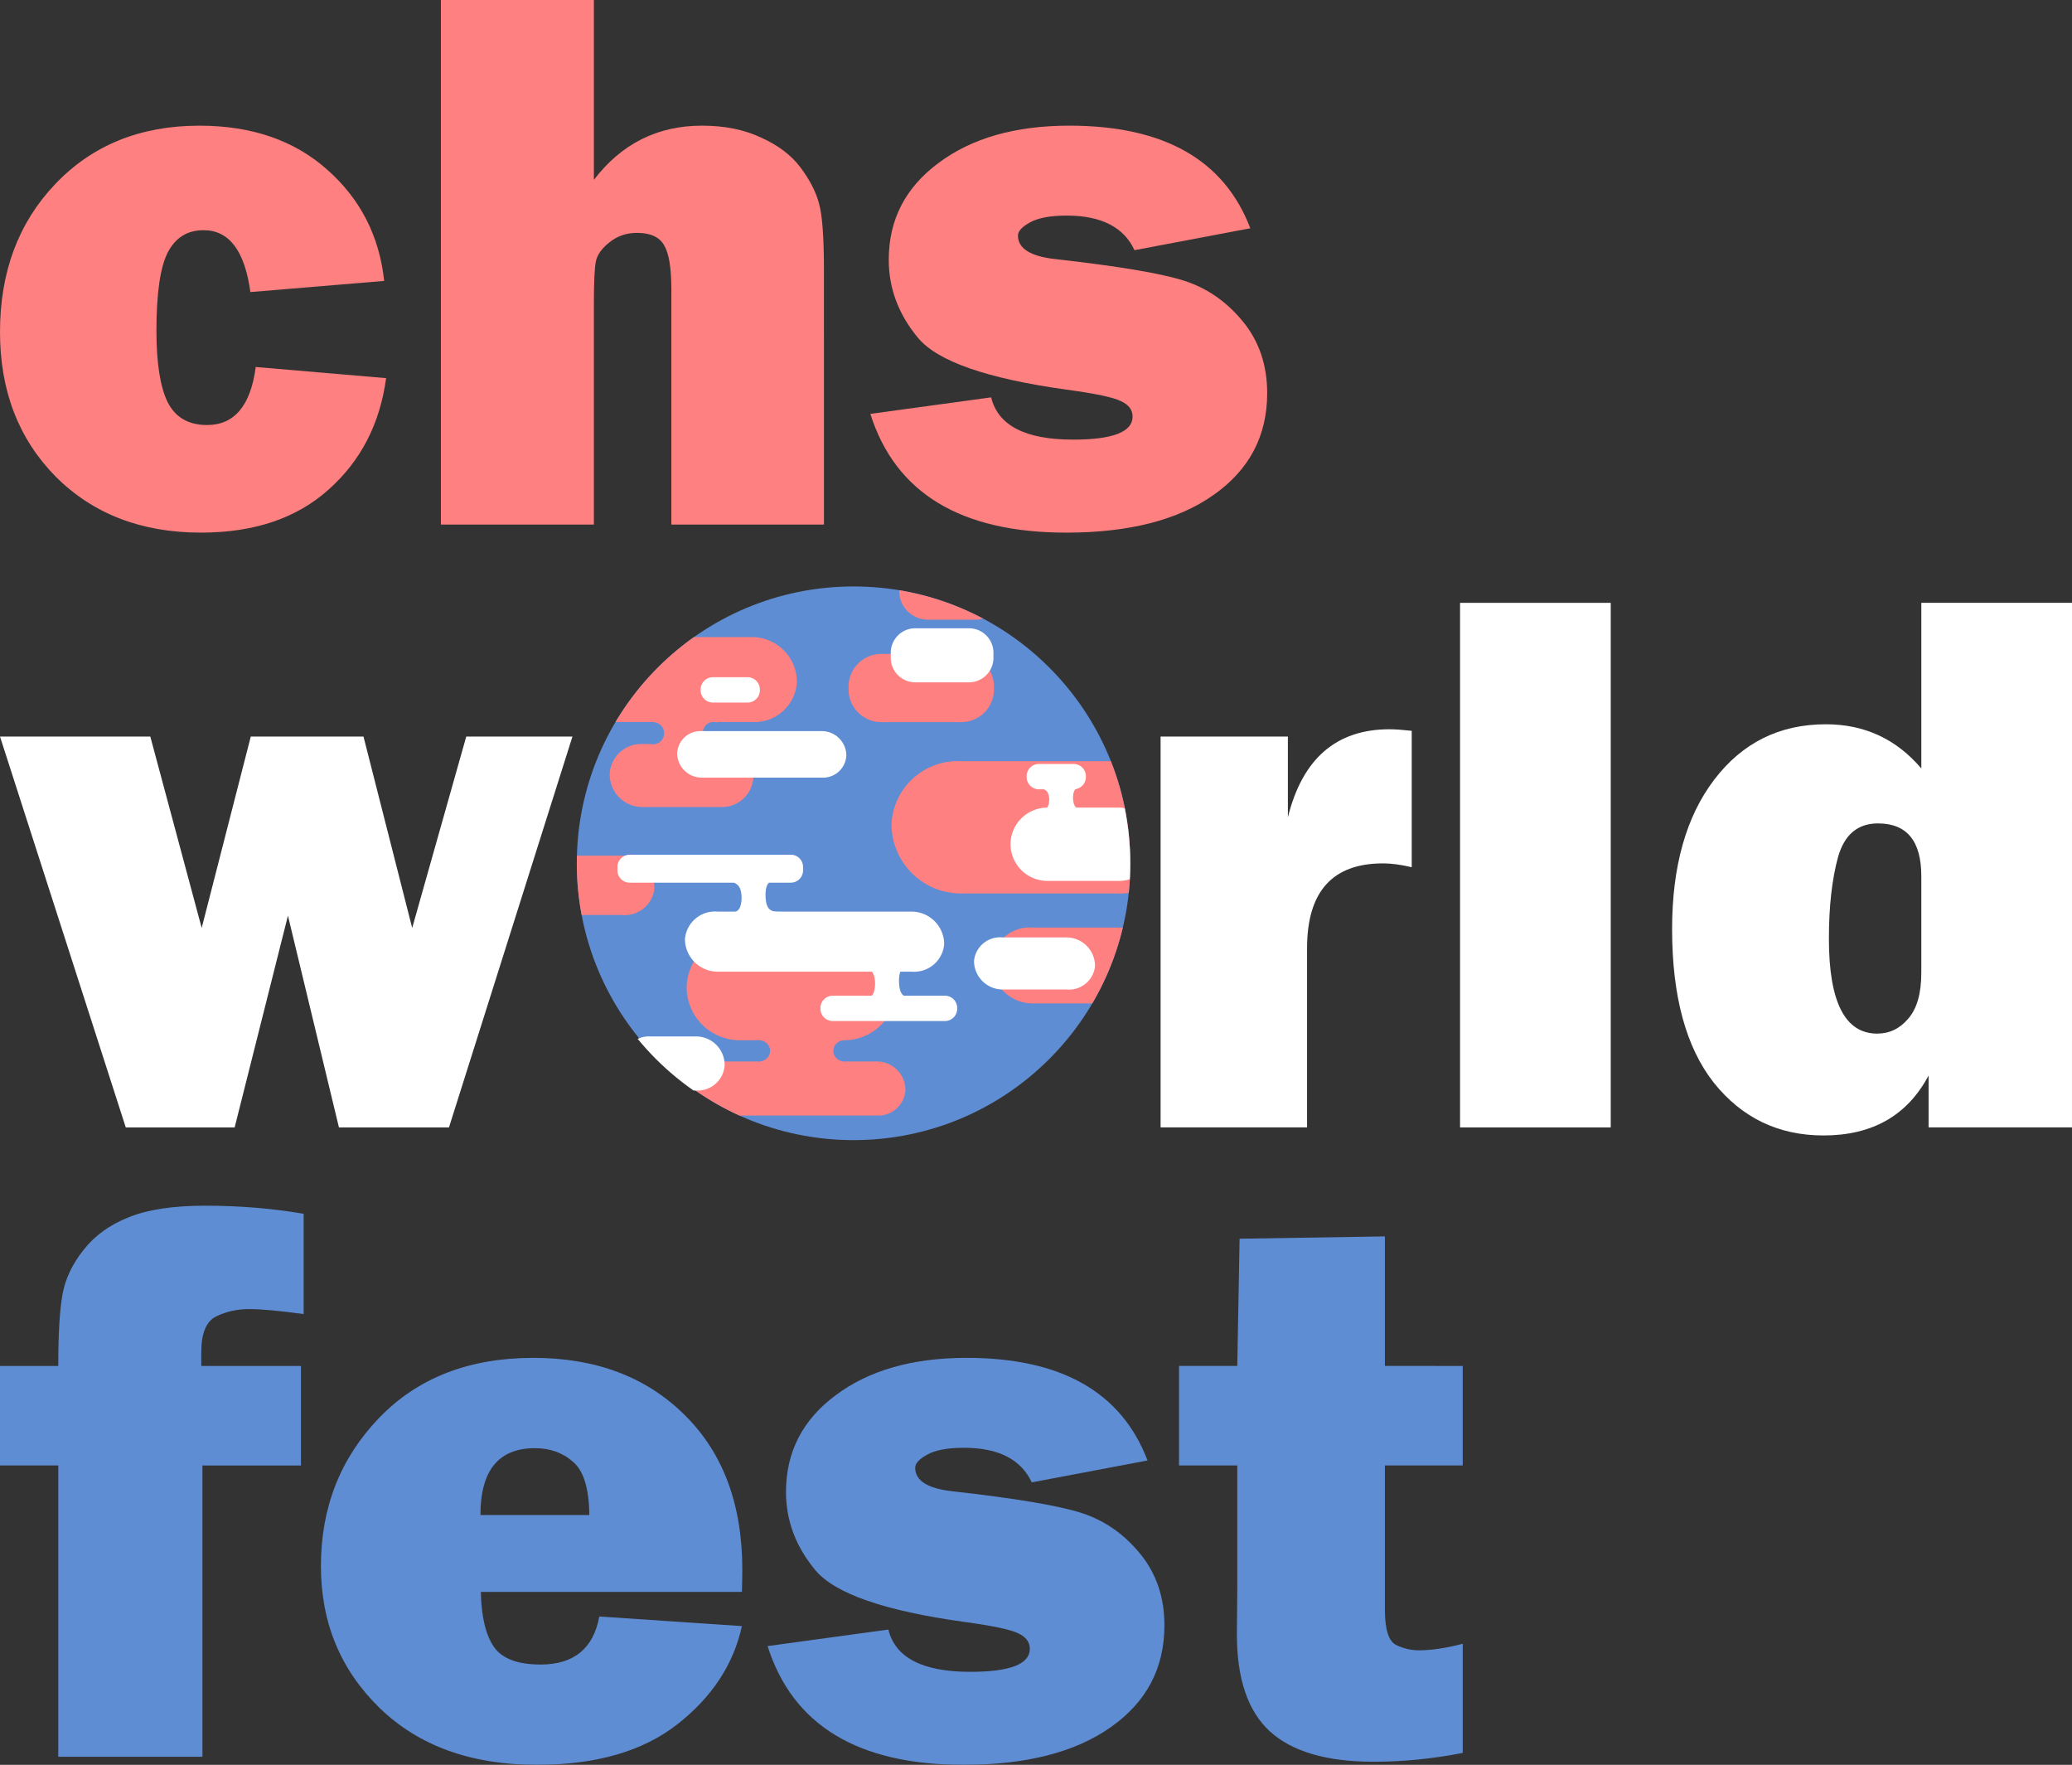 <?xml version="1.0" encoding="UTF-8" standalone="no"?>
<svg
   xmlns:dc="http://purl.org/dc/elements/1.1/"
   xmlns:cc="http://creativecommons.org/ns#"
   xmlns:rdf="http://www.w3.org/1999/02/22-rdf-syntax-ns#"
   xmlns:svg="http://www.w3.org/2000/svg"
   xmlns="http://www.w3.org/2000/svg"
   xmlns:sodipodi="http://sodipodi.sourceforge.net/DTD/sodipodi-0.dtd"
   xmlns:inkscape="http://www.inkscape.org/namespaces/inkscape"
   width="590.313"
   height="502.664"
   viewBox="0 0 156.187 132.997"
   version="1.1"
   id="svg8"
   inkscape:version="1.0.2-2 (e86c870879, 2021-01-15)"
   sodipodi:docname="logo_4.svg"
   inkscape:export-filename="C:\Users\Connor\Desktop\logo_4.png"
   inkscape:export-xdpi="96"
   inkscape:export-ydpi="96">
  <rect x="0" y="0" width="156.187" height="132.997" fill="#333333" stroke="none"/>
  <defs
     id="defs2">
    <inkscape:path-effect
       effect="bspline"
       id="path-effect1534"
       is_visible="true"
       lpeversion="1"
       weight="33.333"
       steps="2"
       helper_size="0"
       apply_no_weight="true"
       apply_with_weight="true"
       only_selected="false" />
    <inkscape:path-effect
       effect="bspline"
       id="path-effect1510"
       is_visible="true"
       lpeversion="1"
       weight="33.333"
       steps="2"
       helper_size="0"
       apply_no_weight="true"
       apply_with_weight="true"
       only_selected="false" />
    <inkscape:path-effect
       effect="bspline"
       id="path-effect1487"
       is_visible="true"
       lpeversion="1"
       weight="33.333"
       steps="2"
       helper_size="0"
       apply_no_weight="true"
       apply_with_weight="true"
       only_selected="false" />
    <inkscape:path-effect
       effect="fillet_chamfer"
       id="path-effect466"
       is_visible="true"
       lpeversion="1"
       satellites_param="F,0,0,1,0,3,0,1 @ F,0,0,1,0,3,0,1 @ F,0,0,1,0,3,0,1 @ F,0,0,1,0,3,0,1"
       unit="px"
       method="auto"
       mode="F"
       radius="3"
       chamfer_steps="1"
       flexible="false"
       use_knot_distance="true"
       apply_no_radius="true"
       apply_with_radius="true"
       only_selected="false"
       hide_knots="false" />
    <inkscape:path-effect
       effect="fillet_chamfer"
       id="path-effect454"
       is_visible="true"
       lpeversion="1"
       satellites_param="F,0,0,1,0,3,0,1 @ F,0,0,1,0,3,0,1 @ F,0,0,1,0,3,0,1 @ F,0,0,1,0,3,0,1"
       unit="px"
       method="auto"
       mode="F"
       radius="3"
       chamfer_steps="1"
       flexible="false"
       use_knot_distance="true"
       apply_no_radius="true"
       apply_with_radius="true"
       only_selected="false"
       hide_knots="false" />
    <inkscape:path-effect
       effect="fillet_chamfer"
       id="path-effect442"
       is_visible="true"
       lpeversion="1"
       satellites_param="F,0,0,1,0,3,0,1 @ F,0,0,1,0,3,0,1 @ F,0,0,1,0,3,0,1 @ F,0,0,1,0,3,0,1"
       unit="px"
       method="auto"
       mode="F"
       radius="3"
       chamfer_steps="1"
       flexible="false"
       use_knot_distance="true"
       apply_no_radius="true"
       apply_with_radius="true"
       only_selected="false"
       hide_knots="false" />
    <inkscape:path-effect
       effect="fillet_chamfer"
       id="path-effect418"
       is_visible="true"
       lpeversion="1"
       satellites_param="F,0,0,1,0,3,0,1 @ F,0,0,1,0,3,0,1 @ F,0,0,1,0,3,0,1 @ F,0,0,1,0,3,0,1"
       unit="px"
       method="auto"
       mode="F"
       radius="3"
       chamfer_steps="1"
       flexible="false"
       use_knot_distance="true"
       apply_no_radius="true"
       apply_with_radius="true"
       only_selected="false"
       hide_knots="false" />
    <inkscape:path-effect
       effect="fillet_chamfer"
       id="path-effect394"
       is_visible="true"
       lpeversion="1"
       satellites_param="F,0,0,1,0,8,0,1 @ F,0,0,1,0,8,0,1 @ F,0,0,1,0,8,0,1 @ F,0,0,1,0,8,0,1"
       unit="px"
       method="auto"
       mode="F"
       radius="8"
       chamfer_steps="1"
       flexible="false"
       use_knot_distance="true"
       apply_no_radius="true"
       apply_with_radius="true"
       only_selected="false"
       hide_knots="false" />
    <inkscape:path-effect
       effect="fillet_chamfer"
       id="path-effect382"
       is_visible="true"
       lpeversion="1"
       satellites_param="F,0,0,1,0,7,0,1 @ F,0,0,1,0,7,0,1 @ F,0,0,1,0,7,0,1 @ F,0,0,1,0,7,0,1"
       unit="px"
       method="auto"
       mode="F"
       radius="7"
       chamfer_steps="1"
       flexible="false"
       use_knot_distance="true"
       apply_no_radius="true"
       apply_with_radius="true"
       only_selected="false"
       hide_knots="false" />
    <inkscape:path-effect
       effect="fillet_chamfer"
       id="path-effect358"
       is_visible="true"
       lpeversion="1"
       satellites_param="F,0,0,1,0,6,0,1 @ F,0,0,1,0,6,0,1 @ F,0,0,1,0,6,0,1 @ F,0,0,1,0,6,0,1"
       unit="px"
       method="auto"
       mode="F"
       radius="6"
       chamfer_steps="1"
       flexible="false"
       use_knot_distance="true"
       apply_no_radius="true"
       apply_with_radius="true"
       only_selected="false"
       hide_knots="false" />
    <inkscape:path-effect
       effect="fillet_chamfer"
       id="path-effect346"
       is_visible="true"
       lpeversion="1"
       satellites_param="F,0,0,1,0,9,0,1 @ F,0,0,1,0,9,0,1 @ F,0,0,1,0,9,0,1 @ F,0,0,1,0,9,0,1"
       unit="px"
       method="auto"
       mode="F"
       radius="9"
       chamfer_steps="1"
       flexible="false"
       use_knot_distance="true"
       apply_no_radius="true"
       apply_with_radius="true"
       only_selected="false"
       hide_knots="false" />
    <inkscape:path-effect
       effect="fillet_chamfer"
       id="path-effect220"
       is_visible="true"
       lpeversion="1"
       satellites_param="F,0,0,1,0,7,0,1 @ F,0,0,1,0,7,0,1 @ F,0,0,1,0,7,0,1 @ F,0,0,1,0,7,0,1"
       unit="px"
       method="auto"
       mode="F"
       radius="7"
       chamfer_steps="1"
       flexible="false"
       use_knot_distance="true"
       apply_no_radius="true"
       apply_with_radius="true"
       only_selected="false"
       hide_knots="false" />
    <inkscape:path-effect
       effect="fillet_chamfer"
       id="path-effect196"
       is_visible="true"
       lpeversion="1"
       satellites_param="F,0,0,1,0,6,0,1 @ F,0,0,1,0,6,0,1 @ F,0,0,1,0,6,0,1 @ F,0,0,1,0,6,0,1"
       unit="px"
       method="auto"
       mode="F"
       radius="6"
       chamfer_steps="1"
       flexible="false"
       use_knot_distance="true"
       apply_no_radius="true"
       apply_with_radius="true"
       only_selected="false"
       hide_knots="false" />
    <inkscape:path-effect
       effect="fillet_chamfer"
       id="path-effect184"
       is_visible="true"
       lpeversion="1"
       satellites_param="F,0,0,1,0,7,0,1 @ F,0,0,1,0,7,0,1 @ F,0,0,1,0,7,0,1 @ F,0,0,1,0,7,0,1"
       unit="px"
       method="auto"
       mode="F"
       radius="7"
       chamfer_steps="1"
       flexible="false"
       use_knot_distance="true"
       apply_no_radius="true"
       apply_with_radius="true"
       only_selected="false"
       hide_knots="false" />
    <inkscape:path-effect
       effect="fillet_chamfer"
       id="path-effect172"
       is_visible="true"
       lpeversion="1"
       satellites_param="F,0,0,1,0,13,0,1 @ F,0,0,1,0,13,0,1 @ F,0,0,1,0,13,0,1 @ F,0,0,1,0,13,0,1"
       unit="px"
       method="auto"
       mode="F"
       radius="13"
       chamfer_steps="1"
       flexible="false"
       use_knot_distance="true"
       apply_no_radius="true"
       apply_with_radius="true"
       only_selected="false"
       hide_knots="false" />
    <inkscape:path-effect
       effect="fillet_chamfer"
       id="path-effect160"
       is_visible="true"
       lpeversion="1"
       satellites_param="F,0,0,1,0,8,0,1 @ F,0,0,1,0,8,0,1 @ F,0,0,1,0,8,0,1 @ F,0,0,1,0,8,0,1"
       unit="px"
       method="auto"
       mode="F"
       radius="8"
       chamfer_steps="1"
       flexible="false"
       use_knot_distance="true"
       apply_no_radius="true"
       apply_with_radius="true"
       only_selected="false"
       hide_knots="false" />
    <inkscape:path-effect
       effect="fillet_chamfer"
       id="path-effect148"
       is_visible="true"
       lpeversion="1"
       satellites_param="F,0,0,1,0,10,0,1 @ F,0,0,1,0,10,0,1 @ F,0,0,1,0,10,0,1 @ F,0,0,1,0,10,0,1"
       unit="px"
       method="auto"
       mode="F"
       radius="10"
       chamfer_steps="1"
       flexible="false"
       use_knot_distance="true"
       apply_no_radius="true"
       apply_with_radius="true"
       only_selected="false"
       hide_knots="false" />
    <inkscape:path-effect
       effect="fillet_chamfer"
       id="path-effect136"
       is_visible="true"
       lpeversion="1"
       satellites_param="F,0,0,1,0,17,0,1 @ F,0,0,1,0,17,0,1 @ F,0,0,1,0,17,0,1 @ F,0,0,1,0,17,0,1"
       unit="px"
       method="auto"
       mode="F"
       radius="17"
       chamfer_steps="1"
       flexible="false"
       use_knot_distance="true"
       apply_no_radius="true"
       apply_with_radius="true"
       only_selected="false"
       hide_knots="false" />
    <inkscape:path-effect
       effect="fillet_chamfer"
       id="path-effect124"
       is_visible="true"
       lpeversion="1"
       satellites_param="F,0,0,1,0,8,0,1 @ F,0,0,1,0,8,0,1 @ F,0,0,1,0,8,0,1 @ F,0,0,1,0,8,0,1"
       unit="px"
       method="auto"
       mode="F"
       radius="8"
       chamfer_steps="1"
       flexible="false"
       use_knot_distance="true"
       apply_no_radius="true"
       apply_with_radius="true"
       only_selected="false"
       hide_knots="false" />
    <inkscape:path-effect
       effect="fillet_chamfer"
       id="path-effect112"
       is_visible="true"
       lpeversion="1"
       satellites_param="F,0,0,1,0,11,0,1 @ F,0,0,1,0,11,0,1 @ F,0,0,1,0,11,0,1 @ F,0,0,1,0,11,0,1"
       unit="px"
       method="auto"
       mode="F"
       radius="11"
       chamfer_steps="1"
       flexible="false"
       use_knot_distance="true"
       apply_no_radius="true"
       apply_with_radius="true"
       only_selected="false"
       hide_knots="false" />
    <inkscape:path-effect
       effect="fillet_chamfer"
       id="path-effect100"
       is_visible="true"
       lpeversion="1"
       satellites_param="F,0,0,1,0,8,0,1 @ F,0,0,1,0,8,0,1 @ F,0,0,1,0,8,0,1 @ F,0,0,1,0,8,0,1"
       unit="px"
       method="auto"
       mode="F"
       radius="8"
       chamfer_steps="1"
       flexible="false"
       use_knot_distance="true"
       apply_no_radius="true"
       apply_with_radius="true"
       only_selected="false"
       hide_knots="false" />
    <inkscape:path-effect
       effect="fillet_chamfer"
       id="path-effect77"
       is_visible="true"
       lpeversion="1"
       satellites_param="F,0,0,1,0,7,0,1 @ F,0,0,1,0,7,0,1 @ F,0,0,1,0,7,0,1 @ F,0,0,1,0,7,0,1"
       unit="px"
       method="auto"
       mode="F"
       radius="7"
       chamfer_steps="1"
       flexible="false"
       use_knot_distance="true"
       apply_no_radius="true"
       apply_with_radius="true"
       only_selected="false"
       hide_knots="false" />
    <clipPath
       clipPathUnits="userSpaceOnUse"
       id="clipPath1563">
      <circle
         style="display:inline;fill:#5f8dd3;stroke-width:0.276"
         id="circle1565"
         cx="254"
         cy="142.875"
         r="67.733"
         d="M 321.733,142.875 A 67.733,67.733 0 0 1 254,210.608 67.733,67.733 0 0 1 186.267,142.875 67.733,67.733 0 0 1 254,75.142 67.733,67.733 0 0 1 321.733,142.875 Z" />
    </clipPath>
    <clipPath
       clipPathUnits="userSpaceOnUse"
       id="clipPath1567">
      <circle
         style="display:inline;fill:#5f8dd3;stroke-width:0.276"
         id="circle1569"
         cx="254"
         cy="142.875"
         r="67.733"
         d="M 321.733,142.875 A 67.733,67.733 0 0 1 254,210.608 67.733,67.733 0 0 1 186.267,142.875 67.733,67.733 0 0 1 254,75.142 67.733,67.733 0 0 1 321.733,142.875 Z" />
    </clipPath>
    <clipPath
       clipPathUnits="userSpaceOnUse"
       id="clipPath1571">
      <circle
         style="display:inline;fill:#5f8dd3;stroke-width:0.276"
         id="circle1573"
         cx="254"
         cy="142.875"
         r="67.733"
         d="M 321.733,142.875 A 67.733,67.733 0 0 1 254,210.608 67.733,67.733 0 0 1 186.267,142.875 67.733,67.733 0 0 1 254,75.142 67.733,67.733 0 0 1 321.733,142.875 Z" />
    </clipPath>
    <clipPath
       clipPathUnits="userSpaceOnUse"
       id="clipPath1575">
      <circle
         style="display:inline;fill:#5f8dd3;stroke-width:0.276"
         id="circle1577"
         cx="254"
         cy="142.875"
         r="67.733"
         d="M 321.733,142.875 A 67.733,67.733 0 0 1 254,210.608 67.733,67.733 0 0 1 186.267,142.875 67.733,67.733 0 0 1 254,75.142 67.733,67.733 0 0 1 321.733,142.875 Z" />
    </clipPath>
    <clipPath
       clipPathUnits="userSpaceOnUse"
       id="clipPath1579">
      <circle
         style="display:inline;fill:#5f8dd3;stroke-width:0.276"
         id="circle1581"
         cx="254"
         cy="142.875"
         r="67.733"
         d="M 321.733,142.875 A 67.733,67.733 0 0 1 254,210.608 67.733,67.733 0 0 1 186.267,142.875 67.733,67.733 0 0 1 254,75.142 67.733,67.733 0 0 1 321.733,142.875 Z" />
    </clipPath>
    <clipPath
       clipPathUnits="userSpaceOnUse"
       id="clipPath1583">
      <circle
         style="display:inline;fill:#5f8dd3;stroke-width:0.276"
         id="circle1585"
         cx="254"
         cy="142.875"
         r="67.733"
         d="M 321.733,142.875 A 67.733,67.733 0 0 1 254,210.608 67.733,67.733 0 0 1 186.267,142.875 67.733,67.733 0 0 1 254,75.142 67.733,67.733 0 0 1 321.733,142.875 Z" />
    </clipPath>
    <clipPath
       clipPathUnits="userSpaceOnUse"
       id="clipPath1587">
      <circle
         style="display:inline;fill:#5f8dd3;stroke-width:0.276"
         id="circle1589"
         cx="254"
         cy="142.875"
         r="67.733"
         d="M 321.733,142.875 A 67.733,67.733 0 0 1 254,210.608 67.733,67.733 0 0 1 186.267,142.875 67.733,67.733 0 0 1 254,75.142 67.733,67.733 0 0 1 321.733,142.875 Z" />
    </clipPath>
    <clipPath
       clipPathUnits="userSpaceOnUse"
       id="clipPath1591">
      <circle
         style="display:inline;fill:#5f8dd3;stroke-width:0.276"
         id="circle1593"
         cx="254"
         cy="142.875"
         r="67.733"
         d="M 321.733,142.875 A 67.733,67.733 0 0 1 254,210.608 67.733,67.733 0 0 1 186.267,142.875 67.733,67.733 0 0 1 254,75.142 67.733,67.733 0 0 1 321.733,142.875 Z" />
    </clipPath>
    <clipPath
       clipPathUnits="userSpaceOnUse"
       id="clipPath1595">
      <circle
         style="display:inline;fill:#5f8dd3;stroke-width:0.276"
         id="circle1597"
         cx="254"
         cy="142.875"
         r="67.733"
         d="M 321.733,142.875 A 67.733,67.733 0 0 1 254,210.608 67.733,67.733 0 0 1 186.267,142.875 67.733,67.733 0 0 1 254,75.142 67.733,67.733 0 0 1 321.733,142.875 Z" />
    </clipPath>
    <clipPath
       clipPathUnits="userSpaceOnUse"
       id="clipPath1599">
      <circle
         style="display:inline;fill:#5f8dd3;stroke-width:0.276"
         id="circle1601"
         cx="254"
         cy="142.875"
         r="67.733"
         d="M 321.733,142.875 A 67.733,67.733 0 0 1 254,210.608 67.733,67.733 0 0 1 186.267,142.875 67.733,67.733 0 0 1 254,75.142 67.733,67.733 0 0 1 321.733,142.875 Z" />
    </clipPath>
    <clipPath
       clipPathUnits="userSpaceOnUse"
       id="clipPath1603">
      <circle
         style="display:inline;fill:#5f8dd3;stroke-width:0.276"
         id="circle1605"
         cx="254"
         cy="142.875"
         r="67.733"
         d="M 321.733,142.875 A 67.733,67.733 0 0 1 254,210.608 67.733,67.733 0 0 1 186.267,142.875 67.733,67.733 0 0 1 254,75.142 67.733,67.733 0 0 1 321.733,142.875 Z" />
    </clipPath>
    <clipPath
       clipPathUnits="userSpaceOnUse"
       id="clipPath1607">
      <circle
         style="display:inline;fill:#5f8dd3;stroke-width:0.276"
         id="circle1609"
         cx="254"
         cy="142.875"
         r="67.733"
         d="M 321.733,142.875 A 67.733,67.733 0 0 1 254,210.608 67.733,67.733 0 0 1 186.267,142.875 67.733,67.733 0 0 1 254,75.142 67.733,67.733 0 0 1 321.733,142.875 Z" />
    </clipPath>
    <clipPath
       clipPathUnits="userSpaceOnUse"
       id="clipPath1611">
      <circle
         style="display:inline;fill:#5f8dd3;stroke-width:0.276"
         id="circle1613"
         cx="254"
         cy="142.875"
         r="67.733"
         d="M 321.733,142.875 A 67.733,67.733 0 0 1 254,210.608 67.733,67.733 0 0 1 186.267,142.875 67.733,67.733 0 0 1 254,75.142 67.733,67.733 0 0 1 321.733,142.875 Z" />
    </clipPath>
    <clipPath
       clipPathUnits="userSpaceOnUse"
       id="clipPath1615">
      <circle
         style="display:inline;fill:#5f8dd3;stroke-width:0.276"
         id="circle1617"
         cx="254"
         cy="142.875"
         r="67.733" />
    </clipPath>
    <clipPath
       clipPathUnits="userSpaceOnUse"
       id="clipPath1619">
      <circle
         style="display:inline;fill:#5f8dd3;stroke-width:0.276"
         id="circle1621"
         cx="254"
         cy="142.875"
         r="67.733" />
    </clipPath>
    <clipPath
       clipPathUnits="userSpaceOnUse"
       id="clipPath1623">
      <circle
         style="display:inline;fill:#5f8dd3;stroke-width:0.276"
         id="circle1625"
         cx="254"
         cy="142.875"
         r="67.733" />
    </clipPath>
    <clipPath
       clipPathUnits="userSpaceOnUse"
       id="clipPath1627">
      <circle
         style="display:inline;fill:#5f8dd3;stroke-width:0.276"
         id="circle1629"
         cx="254"
         cy="142.875"
         r="67.733" />
    </clipPath>
    <clipPath
       clipPathUnits="userSpaceOnUse"
       id="clipPath1631">
      <circle
         style="display:inline;fill:#5f8dd3;stroke-width:0.276"
         id="circle1633"
         cx="254"
         cy="142.875"
         r="67.733" />
    </clipPath>
    <clipPath
       clipPathUnits="userSpaceOnUse"
       id="clipPath1635">
      <circle
         style="display:inline;fill:#5f8dd3;stroke-width:0.276"
         id="circle1637"
         cx="254"
         cy="142.875"
         r="67.733" />
    </clipPath>
    <clipPath
       clipPathUnits="userSpaceOnUse"
       id="clipPath1639">
      <circle
         style="display:inline;fill:#5f8dd3;stroke-width:0.276"
         id="circle1641"
         cx="254"
         cy="142.875"
         r="67.733" />
    </clipPath>
    <clipPath
       clipPathUnits="userSpaceOnUse"
       id="clipPath1643">
      <circle
         style="display:inline;fill:#5f8dd3;stroke-width:0.276"
         id="circle1645"
         cx="254"
         cy="142.875"
         r="67.733"
         d="M 321.733,142.875 A 67.733,67.733 0 0 1 254,210.608 67.733,67.733 0 0 1 186.267,142.875 67.733,67.733 0 0 1 254,75.142 67.733,67.733 0 0 1 321.733,142.875 Z" />
    </clipPath>
    <clipPath
       clipPathUnits="userSpaceOnUse"
       id="clipPath1647">
      <circle
         style="display:inline;fill:#5f8dd3;stroke-width:0.276"
         id="circle1649"
         cx="254"
         cy="142.875"
         r="67.733"
         d="M 321.733,142.875 A 67.733,67.733 0 0 1 254,210.608 67.733,67.733 0 0 1 186.267,142.875 67.733,67.733 0 0 1 254,75.142 67.733,67.733 0 0 1 321.733,142.875 Z" />
    </clipPath>
    <clipPath
       clipPathUnits="userSpaceOnUse"
       id="clipPath1651">
      <circle
         style="display:inline;fill:#5f8dd3;stroke-width:0.276"
         id="circle1653"
         cx="254"
         cy="142.875"
         r="67.733"
         d="M 321.733,142.875 A 67.733,67.733 0 0 1 254,210.608 67.733,67.733 0 0 1 186.267,142.875 67.733,67.733 0 0 1 254,75.142 67.733,67.733 0 0 1 321.733,142.875 Z" />
    </clipPath>
    <clipPath
       clipPathUnits="userSpaceOnUse"
       id="clipPath1655">
      <circle
         style="display:inline;fill:#5f8dd3;stroke-width:0.276"
         id="circle1657"
         cx="254"
         cy="142.875"
         r="67.733"
         d="M 321.733,142.875 A 67.733,67.733 0 0 1 254,210.608 67.733,67.733 0 0 1 186.267,142.875 67.733,67.733 0 0 1 254,75.142 67.733,67.733 0 0 1 321.733,142.875 Z" />
    </clipPath>
    <clipPath
       clipPathUnits="userSpaceOnUse"
       id="clipPath1659">
      <circle
         style="display:inline;fill:#5f8dd3;stroke-width:0.276"
         id="circle1661"
         cx="254"
         cy="142.875"
         r="67.733"
         d="M 321.733,142.875 A 67.733,67.733 0 0 1 254,210.608 67.733,67.733 0 0 1 186.267,142.875 67.733,67.733 0 0 1 254,75.142 67.733,67.733 0 0 1 321.733,142.875 Z" />
    </clipPath>
    <clipPath
       clipPathUnits="userSpaceOnUse"
       id="clipPath1663">
      <circle
         style="display:inline;fill:#5f8dd3;stroke-width:0.276"
         id="circle1665"
         cx="254"
         cy="142.875"
         r="67.733"
         d="M 321.733,142.875 A 67.733,67.733 0 0 1 254,210.608 67.733,67.733 0 0 1 186.267,142.875 67.733,67.733 0 0 1 254,75.142 67.733,67.733 0 0 1 321.733,142.875 Z" />
    </clipPath>
    <clipPath
       clipPathUnits="userSpaceOnUse"
       id="clipPath1667">
      <circle
         style="display:inline;fill:#5f8dd3;stroke-width:0.276"
         id="circle1669"
         cx="254"
         cy="142.875"
         r="67.733"
         d="M 321.733,142.875 A 67.733,67.733 0 0 1 254,210.608 67.733,67.733 0 0 1 186.267,142.875 67.733,67.733 0 0 1 254,75.142 67.733,67.733 0 0 1 321.733,142.875 Z" />
    </clipPath>
    <clipPath
       clipPathUnits="userSpaceOnUse"
       id="clipPath1671">
      <circle
         style="display:inline;fill:#5f8dd3;stroke-width:0.276"
         id="circle1673"
         cx="254"
         cy="142.875"
         r="67.733"
         d="M 321.733,142.875 A 67.733,67.733 0 0 1 254,210.608 67.733,67.733 0 0 1 186.267,142.875 67.733,67.733 0 0 1 254,75.142 67.733,67.733 0 0 1 321.733,142.875 Z" />
    </clipPath>
    <clipPath
       clipPathUnits="userSpaceOnUse"
       id="clipPath1675">
      <circle
         style="display:inline;fill:#5f8dd3;stroke-width:0.276"
         id="circle1677"
         cx="254"
         cy="142.875"
         r="67.733"
         d="M 321.733,142.875 A 67.733,67.733 0 0 1 254,210.608 67.733,67.733 0 0 1 186.267,142.875 67.733,67.733 0 0 1 254,75.142 67.733,67.733 0 0 1 321.733,142.875 Z" />
    </clipPath>
    <clipPath
       clipPathUnits="userSpaceOnUse"
       id="clipPath1679">
      <circle
         style="display:inline;fill:#5f8dd3;stroke-width:0.276"
         id="circle1681"
         cx="254"
         cy="142.875"
         r="67.733" />
    </clipPath>
  </defs>
  <sodipodi:namedview
     id="base"
     pagecolor="#ffffff"
     bordercolor="#666666"
     borderopacity="1.0"
     inkscape:pageopacity="0.0"
     inkscape:pageshadow="2"
     inkscape:zoom="0.5"
     inkscape:cx="634.11764"
     inkscape:cy="344.64554"
     inkscape:document-units="px"
     inkscape:current-layer="layer4"
     inkscape:document-rotation="0"
     showgrid="false"
     showguides="false"
     units="px"
     inkscape:window-width="1920"
     inkscape:window-height="1057"
     inkscape:window-x="-8"
     inkscape:window-y="-8"
     inkscape:window-maximized="1"
     inkscape:snap-others="true"
     inkscape:snap-global="true"
     fit-margin-top="0"
     fit-margin-left="0"
     fit-margin-right="0"
     fit-margin-bottom="0"
     inkscape:pagecheckerboard="true"
     inkscape:snap-bbox="true"
     inkscape:bbox-nodes="true" />
  <g
     inkscape:groupmode="layer"
     id="layer4"
     inkscape:label="Text"
     style="display:inline;opacity:0.998"
     transform="translate(-110.067,-120.808)">
    <g
       aria-label="chs"
       transform="scale(0.999,1.001)"
       id="text948"
       style="font-style:normal;font-variant:normal;font-weight:normal;font-stretch:normal;font-size:59.251px;line-height:1.25;font-family:'Franklin Gothic Heavy';-inkscape-font-specification:'Franklin Gothic Heavy, ';text-align:start;text-anchor:start;display:inline;fill:#ff8080;fill-opacity:1;stroke-width:1.481">
      <path
         d="m 129.474,148.316 9.837,0.839 q -0.694,5.15 -4.34,8.39 -3.616,3.24 -9.634,3.24 -6.741,0 -10.965,-4.224 -4.195,-4.253 -4.195,-10.878 0,-6.77 4.166,-11.138 4.195,-4.397 10.878,-4.397 5.931,0 9.663,3.327 3.732,3.298 4.282,8.361 l -10.097,0.839 q -0.636,-4.658 -3.53,-4.658 -1.852,0 -2.72,1.707 -0.839,1.678 -0.839,5.873 0,3.616 0.839,5.352 0.868,1.736 2.98,1.736 3.096,0 3.674,-4.369 z"
         style="font-style:normal;font-variant:normal;font-weight:normal;font-stretch:normal;font-family:'Franklin Gothic Heavy';-inkscape-font-specification:'Franklin Gothic Heavy, ';text-align:start;text-anchor:start;fill:#ff8080;fill-opacity:1;stroke-width:1.481"
         id="path953" />
      <path
         d="m 172.349,160.178 h -11.515 v -17.706 q 0,-2.43 -0.55,-3.327 -0.521,-0.926 -2.054,-0.926 -1.186,0 -2.083,0.723 -0.868,0.694 -1.013,1.447 -0.145,0.752 -0.145,3.153 v 16.635 h -11.543 v -39.491 h 11.543 v 13.54 q 3.125,-4.079 8.159,-4.079 2.546,0 4.455,0.897 1.938,0.868 2.98,2.257 1.042,1.389 1.389,2.691 0.376,1.302 0.376,5.034 z"
         style="font-style:normal;font-variant:normal;font-weight:normal;font-stretch:normal;font-family:'Franklin Gothic Heavy';-inkscape-font-specification:'Franklin Gothic Heavy, ';text-align:start;text-anchor:start;fill:#ff8080;fill-opacity:1;stroke-width:1.481"
         id="path955" />
      <path
         d="m 175.85,151.846 9.113,-1.244 q 0.781,3.182 6.191,3.182 4.484,0 4.484,-1.736 0,-0.752 -0.868,-1.157 -0.868,-0.434 -4.108,-0.868 -8.969,-1.244 -11.196,-3.877 -2.228,-2.662 -2.228,-5.902 0,-4.513 3.761,-7.291 3.761,-2.806 9.865,-2.806 10.704,0 13.655,7.725 l -8.737,1.649 q -1.215,-2.604 -5.121,-2.604 -1.852,0 -2.777,0.521 -0.897,0.492 -0.897,0.984 0,1.447 2.777,1.765 7.233,0.81 9.808,1.649 2.575,0.839 4.398,3.067 1.823,2.228 1.823,5.381 0,4.831 -4.05,7.667 -4.021,2.835 -11.109,2.835 -11.948,0 -14.784,-8.94 z"
         style="font-style:normal;font-variant:normal;font-weight:normal;font-stretch:normal;font-family:'Franklin Gothic Heavy';-inkscape-font-specification:'Franklin Gothic Heavy, ';text-align:start;text-anchor:start;fill:#ff8080;fill-opacity:1;stroke-width:1.481"
         id="path957" />
    </g>
    <g
       aria-label="wOrld"
       transform="scale(0.999,1.001)"
       id="text948-7"
       style="font-style:normal;font-variant:normal;font-weight:normal;font-stretch:normal;font-size:59.251px;line-height:1.25;font-family:'Franklin Gothic Heavy';-inkscape-font-specification:'Franklin Gothic Heavy, ';display:inline;fill:#ffffff;fill-opacity:1;stroke-width:1.481">
      <path
         d="m 153.371,176.14 -9.316,29.423 h -8.303 l -3.848,-15.941 -4.021,15.941 h -8.216 l -9.489,-29.423 h 11.341 l 3.877,14.408 3.703,-14.408 h 8.506 l 3.674,14.408 4.079,-14.408 z"
         style="font-style:normal;font-variant:normal;font-weight:normal;font-stretch:normal;font-family:'Franklin Gothic Heavy';-inkscape-font-specification:'Franklin Gothic Heavy, ';fill:#ffffff;fill-opacity:1;stroke-width:1.481"
         id="path960" />
      <path
         d="m 174.288,206.17 q -8.332,0 -13.598,-5.526 -5.237,-5.526 -5.237,-14.784 0,-8.853 5.005,-14.61 5.034,-5.786 13.945,-5.786 8.245,0 13.424,5.439 5.208,5.439 5.208,14.523 0,9.403 -5.237,15.073 -5.237,5.67 -13.511,5.67 z m -0.058,-8.969 q 3.067,0 4.398,-2.662 1.36,-2.691 1.36,-9.808 0,-10.299 -5.526,-10.299 -5.96,0 -5.96,11.746 0,11.023 5.728,11.023 z"
         style="font-style:normal;font-variant:normal;font-weight:normal;font-stretch:normal;font-family:'Franklin Gothic Heavy';-inkscape-font-specification:'Franklin Gothic Heavy, ';fill:#ffffff;fill-opacity:1;stroke-width:1.481"
         id="path962" />
      <path
         d="m 208.802,205.562 h -11.052 v -29.423 h 9.605 v 6.075 q 1.649,-6.625 7.667,-6.625 0.608,0 1.678,0.116 v 10.27 q -1.215,-0.289 -2.17,-0.289 -5.728,0 -5.728,6.394 z"
         style="font-style:normal;font-variant:normal;font-weight:normal;font-stretch:normal;font-family:'Franklin Gothic Heavy';-inkscape-font-specification:'Franklin Gothic Heavy, ';fill:#ffffff;fill-opacity:1;stroke-width:1.481"
         id="path964" />
      <path
         d="m 231.716,166.072 v 39.491 H 220.346 v -39.491 z"
         style="font-style:normal;font-variant:normal;font-weight:normal;font-stretch:normal;font-family:'Franklin Gothic Heavy';-inkscape-font-specification:'Franklin Gothic Heavy, ';fill:#ffffff;fill-opacity:1;stroke-width:1.481"
         id="path966" />
      <path
         d="m 266.52,205.562 h -10.82 v -3.906 q -2.401,4.513 -7.927,4.513 -5.092,0 -8.274,-3.964 -3.153,-3.992 -3.153,-11.572 0,-7.088 3.182,-11.254 3.182,-4.166 8.419,-4.166 4.369,0 7.204,3.327 v -12.469 h 11.37 z m -11.37,-18.921 q 0,-3.964 -3.269,-3.964 -2.286,0 -3.009,2.517 -0.694,2.517 -0.694,6.162 0,7.146 3.645,7.146 1.389,0 2.343,-1.128 0.984,-1.128 0.984,-3.443 z"
         style="font-style:normal;font-variant:normal;font-weight:normal;font-stretch:normal;font-family:'Franklin Gothic Heavy';-inkscape-font-specification:'Franklin Gothic Heavy, ';fill:#ffffff;fill-opacity:1;stroke-width:1.481"
         id="path968" />
    </g>
    <g
       aria-label="fest"
       transform="scale(0.999,1.001)"
       id="text948-8"
       style="font-style:normal;font-variant:normal;font-weight:normal;font-stretch:normal;font-size:59.251px;line-height:1.25;font-family:'Franklin Gothic Heavy';-inkscape-font-specification:'Franklin Gothic Heavy, ';text-align:start;text-anchor:start;display:inline;fill:#5f8dd3;fill-opacity:1;stroke-width:1.481">
      <path
         d="m 125.452,231.014 v 21.93 h -10.878 v -21.93 h -4.398 v -7.493 h 4.398 q 0,-3.645 0.318,-5.381 0.318,-1.765 1.591,-3.356 1.273,-1.62 3.414,-2.459 2.141,-0.868 5.757,-0.868 3.877,0 7.435,0.608 v 7.551 q -2.748,-0.376 -4.108,-0.376 -1.36,0 -2.488,0.55 -1.128,0.55 -1.128,2.691 v 1.042 h 7.522 v 7.493 z"
         style="font-style:normal;font-variant:normal;font-weight:normal;font-stretch:normal;font-family:'Franklin Gothic Heavy';-inkscape-font-specification:'Franklin Gothic Heavy, ';text-align:start;text-anchor:start;fill:#5f8dd3;fill-opacity:1;stroke-width:1.481"
         id="path971" />
      <path
         d="m 155.396,242.384 10.762,0.723 q -0.955,4.34 -4.889,7.406 -3.906,3.038 -10.589,3.038 -7.435,0 -11.862,-4.282 -4.426,-4.311 -4.426,-10.676 0,-6.596 4.369,-11.138 4.369,-4.542 11.659,-4.542 7.059,0 11.399,4.282 4.369,4.282 4.369,11.659 0,0.608 -0.029,1.678 h -19.702 q 0.058,2.777 0.984,4.137 0.926,1.331 3.53,1.331 3.761,0 4.426,-3.616 z m -0.752,-7.638 q -0.029,-2.98 -1.215,-3.992 -1.157,-1.042 -2.893,-1.042 -4.108,0 -4.108,5.034 z"
         style="font-style:normal;font-variant:normal;font-weight:normal;font-stretch:normal;font-family:'Franklin Gothic Heavy';-inkscape-font-specification:'Franklin Gothic Heavy, ';text-align:start;text-anchor:start;fill:#5f8dd3;fill-opacity:1;stroke-width:1.481"
         id="path973" />
      <path
         d="m 168.096,244.611 9.113,-1.244 q 0.781,3.182 6.191,3.182 4.484,0 4.484,-1.736 0,-0.752 -0.868,-1.157 -0.868,-0.434 -4.108,-0.868 -8.969,-1.244 -11.196,-3.877 -2.228,-2.662 -2.228,-5.902 0,-4.513 3.761,-7.291 3.761,-2.806 9.865,-2.806 10.704,0 13.655,7.725 l -8.737,1.649 q -1.215,-2.604 -5.121,-2.604 -1.852,0 -2.777,0.521 -0.897,0.492 -0.897,0.984 0,1.447 2.777,1.765 7.233,0.81 9.808,1.649 2.575,0.839 4.398,3.067 1.823,2.228 1.823,5.381 0,4.831 -4.05,7.667 -4.021,2.835 -11.109,2.835 -11.948,0 -14.784,-8.94 z"
         style="font-style:normal;font-variant:normal;font-weight:normal;font-stretch:normal;font-family:'Franklin Gothic Heavy';-inkscape-font-specification:'Franklin Gothic Heavy, ';text-align:start;text-anchor:start;fill:#5f8dd3;fill-opacity:1;stroke-width:1.481"
         id="path975" />
      <path
         d="m 220.548,223.521 v 7.493 h -5.873 v 10.849 q 0,2.228 0.839,2.662 0.839,0.405 1.736,0.405 1.389,0 3.298,-0.492 v 8.216 q -3.414,0.665 -6.712,0.665 -5.323,0 -7.84,-2.286 -2.488,-2.286 -2.488,-7.291 l 0.029,-3.443 v -9.287 h -4.397 v -7.493 h 4.397 l 0.174,-9.576 10.965,-0.174 v 9.75 z"
         style="font-style:normal;font-variant:normal;font-weight:normal;font-stretch:normal;font-family:'Franklin Gothic Heavy';-inkscape-font-specification:'Franklin Gothic Heavy, ';text-align:start;text-anchor:start;fill:#5f8dd3;fill-opacity:1;stroke-width:1.481"
         id="path977" />
    </g>
  </g>
  <g
     inkscape:label="Water"
     inkscape:groupmode="layer"
     id="layer1"
     style="display:inline"
     transform="translate(-292.629,-192.245)">
    <circle
       style="fill:#5f8dd3;stroke-width:0.276"
       id="path54"
       cx="254"
       cy="142.875"
       r="67.733"
       clip-path="url(#clipPath1679)"
       transform="matrix(0.308,0,0,0.308,278.739,213.296)"
       inkscape:export-xdpi="96"
       inkscape:export-ydpi="96" />
  </g>
  <g
     inkscape:groupmode="layer"
     id="layer3"
     inkscape:label="Ground"
     style="display:inline"
     transform="translate(-292.629,-192.245)">
    <path
       style="fill:#ff8080;stroke-width:0.265"
       id="rect21-8"
       width="25.135"
       height="13.229"
       x="265.179"
       y="70.037"
       inkscape:path-effect="#path-effect77"
       d="m 272.179,70.037 h 11.135 a 7,7 45 0 1 7,7 6.626,6.626 138.335 0 1 -7,6.229 h -11.135 a 7,7 45 0 1 -7,-7 6.626,6.626 138.335 0 1 7,-6.229 z"
       sodipodi:type="rect"
       clip-path="url(#clipPath1675)"
       transform="matrix(0.308,0,0,0.308,278.739,213.296)"
       inkscape:export-xdpi="96"
       inkscape:export-ydpi="96" />
    <path
       style="fill:#ff8080;stroke-width:0.353"
       id="rect21-8-5"
       width="35.582"
       height="16.676"
       x="252.778"
       y="91.658"
       inkscape:path-effect="#path-effect100"
       sodipodi:type="rect"
       d="m 260.778,91.658 h 19.582 a 8,8 45 0 1 8,8 v 0.676 a 8,8 135 0 1 -8,8 h -19.582 a 8,8 45 0 1 -8,-8 v -0.676 a 8,8 135 0 1 8,-8 z"
       clip-path="url(#clipPath1671)"
       transform="matrix(0.308,0,0,0.308,278.739,213.296)"
       inkscape:export-xdpi="96"
       inkscape:export-ydpi="96" />
    <path
       style="fill:#ff8080;stroke-width:0.517"
       id="rect21-8-0"
       width="61.011"
       height="20.784"
       x="179.118"
       y="87.533"
       inkscape:path-effect="#path-effect112"
       sodipodi:type="rect"
       d="m 190.118,87.533 39.011,0 a 11,11 45 0 1 11,11 10.41,10.41 138.349 0 1 -11,9.784 h -39.011 a 11,11 45 0 1 -11,-11 10.41,10.41 138.349 0 1 11,-9.784 z"
       clip-path="url(#clipPath1667)"
       transform="matrix(0.308,0,0,0.308,278.739,213.296)"
       inkscape:export-xdpi="96"
       inkscape:export-ydpi="96" />
    <path
       style="fill:#ff8080;stroke-width:0.338"
       id="rect21-8-54"
       width="35.17"
       height="15.41"
       x="194.314"
       y="113.702"
       inkscape:path-effect="#path-effect124"
       sodipodi:type="rect"
       d="m 202.314,113.702 h 19.17 a 8,8 45 0 1 8,8 7.711,7.711 137.193 0 1 -8,7.41 h -19.17 a 8,8 45 0 1 -8,-8 7.711,7.711 137.193 0 1 8,-7.41 z"
       clip-path="url(#clipPath1663)"
       transform="matrix(0.308,0,0,0.308,278.739,213.296)"
       inkscape:export-xdpi="96"
       inkscape:export-ydpi="96" />
    <path
       style="fill:#ff8080;stroke-width:0.7"
       id="rect21-8-50"
       width="71.916"
       height="32.362"
       x="263.284"
       y="117.9"
       inkscape:path-effect="#path-effect136"
       sodipodi:type="rect"
       d="m 280.284,117.9 h 37.916 a 17,17 45 0 1 17,17 16.202,16.202 137.898 0 1 -17,15.362 h -37.916 a 17,17 45 0 1 -17,-17 16.202,16.202 137.898 0 1 17,-15.362 z"
       clip-path="url(#clipPath1659)"
       transform="matrix(0.308,0,0,0.308,278.739,213.296)"
       inkscape:export-xdpi="96"
       inkscape:export-ydpi="96" />
    <path
       style="fill:#ff8080;stroke-width:0.415"
       id="rect21-8-1"
       width="43.967"
       height="18.564"
       x="287.826"
       y="158.599"
       inkscape:path-effect="#path-effect148"
       sodipodi:type="rect"
       d="m 297.826,158.599 h 23.967 a 10,10 45 0 1 10,10 9.31,9.31 139.422 0 1 -10,8.564 h -23.967 a 10,10 45 0 1 -10,-10 9.31,9.31 139.422 0 1 10,-8.564 z"
       clip-path="url(#clipPath1655)"
       transform="matrix(0.308,0,0,0.308,278.739,213.296)"
       inkscape:export-xdpi="96"
       inkscape:export-ydpi="96" />
    <path
       style="fill:#ff8080;stroke-width:0.321"
       id="rect21-8-3"
       width="33.795"
       height="14.514"
       x="171.467"
       y="141.009"
       inkscape:path-effect="#path-effect160"
       sodipodi:type="rect"
       d="m 179.467,141.009 h 17.795 a 8,8 45 0 1 8,8 7.295,7.295 140.845 0 1 -8,6.514 h -17.795 a 8,8 45 0 1 -8,-8 7.295,7.295 140.845 0 1 8,-6.514 z"
       clip-path="url(#clipPath1651)"
       transform="matrix(0.308,0,0,0.308,278.739,213.296)"
       inkscape:export-xdpi="96"
       inkscape:export-ydpi="96" />
    <path
       style="fill:#ff8080;stroke-width:0.525"
       id="rect21-8-04"
       width="51.298"
       height="25.496"
       x="213.149"
       y="160.675"
       inkscape:path-effect="#path-effect172"
       sodipodi:type="rect"
       d="m 226.149,160.675 h 25.298 a 13,13 45 0 1 13,13 12.75,12.75 136.133 0 1 -13,12.496 h -25.298 a 13,13 45 0 1 -13,-13 12.75,12.75 136.133 0 1 13,-12.496 z"
       clip-path="url(#clipPath1647)"
       transform="matrix(0.308,0,0,0.308,278.739,213.296)"
       inkscape:export-xdpi="96"
       inkscape:export-ydpi="96" />
    <path
       style="fill:#ff8080;stroke-width:0.487"
       id="rect21-8-05"
       width="85.112"
       height="13.229"
       x="181.575"
       y="191.364"
       inkscape:path-effect="#path-effect184"
       sodipodi:type="rect"
       d="m 188.575,191.364 h 71.112 a 7,7 45 0 1 7,7 6.626,6.626 138.335 0 1 -7,6.229 h -71.112 a 7,7 45 0 1 -7,-7 6.626,6.626 138.335 0 1 7,-6.229 z"
       clip-path="url(#clipPath1643)"
       transform="matrix(0.308,0,0,0.308,278.739,213.296)"
       inkscape:export-xdpi="96"
       inkscape:export-ydpi="96" />
    <rect
       style="fill:#ff8080;fill-opacity:1;stroke:#ff8080;stroke-width:0.336;stroke-opacity:1"
       id="rect1316"
       width="14.941"
       height="13.682"
       x="205.44"
       y="103.995"
       clip-path="url(#clipPath1639)"
       transform="matrix(0.308,0,0,0.308,278.739,213.296)"
       inkscape:export-xdpi="96"
       inkscape:export-ydpi="96" />
    <path
       style="fill:#ff8080;fill-opacity:1;stroke:#ff8080;stroke-width:0.366;stroke-opacity:1"
       id="rect1318"
       width="19.896"
       height="9.56"
       x="231.416"
       y="184.639"
       sodipodi:type="rect"
       d="m 231.416,184.639 h 19.896 v 9.56 h -19.896 z"
       clip-path="url(#clipPath1635)"
       transform="matrix(0.308,0,0,0.308,278.739,213.296)"
       inkscape:export-xdpi="96"
       inkscape:export-ydpi="96" />
    <ellipse
       style="fill:#5f8dd3;fill-opacity:1;stroke:#5f8dd3;stroke-width:0.233;stroke-opacity:1"
       id="path1322"
       cx="205.026"
       cy="111.059"
       rx="2.503"
       ry="2.569"
       clip-path="url(#clipPath1631)"
       transform="matrix(0.308,0,0,0.308,278.739,213.296)"
       inkscape:export-xdpi="96"
       inkscape:export-ydpi="96" />
    <ellipse
       style="display:inline;fill:#5f8dd3;fill-opacity:1;stroke:#5f8dd3;stroke-width:0.234;stroke-opacity:1"
       id="path1322-1"
       cx="219.71"
       cy="110.993"
       rx="2.503"
       ry="2.582"
       clip-path="url(#clipPath1627)"
       transform="matrix(0.308,0,0,0.308,278.739,213.296)"
       inkscape:export-xdpi="96"
       inkscape:export-ydpi="96" />
    <ellipse
       style="display:inline;fill:#5f8dd3;fill-opacity:1;stroke:#5f8dd3;stroke-width:0.228;stroke-opacity:1"
       id="path1322-19"
       cx="230.955"
       cy="188.767"
       rx="2.505"
       ry="2.465"
       clip-path="url(#clipPath1623)"
       transform="matrix(0.308,0,0,0.308,278.739,213.296)"
       inkscape:export-xdpi="96"
       inkscape:export-ydpi="96" />
    <ellipse
       style="display:inline;fill:#5f8dd3;fill-opacity:1;stroke:#5f8dd3;stroke-width:0.228;stroke-opacity:1"
       id="path1322-19-1"
       cx="251.672"
       cy="188.767"
       rx="2.505"
       ry="2.465"
       clip-path="url(#clipPath1619)"
       transform="matrix(0.308,0,0,0.308,278.739,213.296)"
       inkscape:export-xdpi="96"
       inkscape:export-ydpi="96" />
    <ellipse
       style="fill:#ff8080;fill-opacity:1;stroke:#ff8080;stroke-width:0.241;stroke-opacity:1"
       id="path1379"
       cx="300.29"
       cy="127.122"
       rx="2.565"
       ry="2.412"
       clip-path="url(#clipPath1615)"
       transform="matrix(0.308,0,0,0.308,278.739,213.296)"
       inkscape:export-xdpi="96"
       inkscape:export-ydpi="96" />
  </g>
  <g
     inkscape:groupmode="layer"
     id="layer2"
     inkscape:label="Clouds"
     style="display:inline"
     transform="translate(-292.629,-192.245)">
    <path
       style="display:inline;fill:#ffffff;stroke-width:0.365"
       id="rect21-8-39-7"
       width="35.307"
       height="17.941"
       x="292.639"
       y="129.253"
       inkscape:path-effect="#path-effect346"
       sodipodi:type="rect"
       d="m 301.639,129.253 h 17.307 a 9,9 45 0 1 9,9 8.971,8.971 135.188 0 1 -9,8.941 h -17.307 a 9,9 45 0 1 -9,-9 8.971,8.971 135.188 0 1 9,-8.941 z"
       clip-path="url(#clipPath1611)"
       transform="matrix(0.31,0,0,0.308,278.085,213.296)"
       inkscape:export-xdpi="96"
       inkscape:export-ydpi="96" />
    <path
       style="fill:#ffffff;stroke-width:0.315"
       id="rect21-8-39"
       width="41.401"
       height="11.379"
       x="210.824"
       y="110.537"
       inkscape:path-effect="#path-effect196"
       sodipodi:type="rect"
       d="m 216.824,110.537 h 29.401 a 6,6 45 0 1 6,6 5.698,5.698 138.122 0 1 -6,5.379 h -29.401 a 6,6 45 0 1 -6,-6 5.698,5.698 138.122 0 1 6,-5.379 z"
       clip-path="url(#clipPath1607)"
       transform="matrix(0.308,0,0,0.308,278.739,213.296)"
       inkscape:export-xdpi="96"
       inkscape:export-ydpi="96" />
    <path
       style="fill:#ffffff;stroke-width:0.282"
       id="rect21-8-39-2"
       width="29.615"
       height="12.738"
       x="283.481"
       y="161.015"
       inkscape:path-effect="#path-effect220"
       sodipodi:type="rect"
       d="m 290.481,161.015 h 15.615 a 7,7 45 0 1 7,7 6.4,6.4 140.658 0 1 -7,5.738 h -15.615 a 7,7 45 0 1 -7,-7 6.4,6.4 140.658 0 1 7,-5.738 z"
       clip-path="url(#clipPath1603)"
       transform="matrix(0.308,0,0,0.308,278.739,213.296)"
       inkscape:export-xdpi="96"
       inkscape:export-ydpi="96" />
    <path
       style="display:inline;fill:#ffffff;stroke-width:0.265"
       id="rect21-8-39-6"
       width="25.135"
       height="13.229"
       x="263.101"
       y="85.373"
       inkscape:path-effect="#path-effect358"
       sodipodi:type="rect"
       d="m 269.101,85.373 h 13.135 a 6,6 45 0 1 6,6 v 1.229 a 6,6 135 0 1 -6,6 h -13.135 a 6,6 45 0 1 -6,-6 V 91.373 a 6,6 135 0 1 6,-6 z"
       clip-path="url(#clipPath1599)"
       transform="matrix(0.308,0,0,0.308,278.739,213.296)"
       inkscape:export-xdpi="96"
       inkscape:export-ydpi="96" />
    <path
       style="display:inline;fill:#ffffff;stroke-width:0.265"
       id="rect21-8-39-4"
       width="25.135"
       height="13.229"
       x="197.781"
       y="185.245"
       inkscape:path-effect="#path-effect382"
       sodipodi:type="rect"
       d="m 204.781,185.245 h 11.135 a 7,7 45 0 1 7,7 6.626,6.626 138.335 0 1 -7,6.229 l -11.135,0 a 7,7 45 0 1 -7,-7 6.626,6.626 138.335 0 1 7,-6.229 z"
       clip-path="url(#clipPath1595)"
       transform="matrix(0.308,0,0,0.308,278.595,213.296)"
       inkscape:export-xdpi="96"
       inkscape:export-ydpi="96" />
    <path
       style="display:inline;fill:#ffffff;stroke-width:0.443"
       id="rect21-8-39-65"
       width="63.44"
       height="14.692"
       x="212.735"
       y="154.698"
       inkscape:path-effect="#path-effect394"
       sodipodi:type="rect"
       d="m 220.735,154.698 h 47.44 a 8,8 45 0 1 8,8 7.375,7.375 140.088 0 1 -8,6.692 l -47.44,0 a 8,8 45 0 1 -8,-8 7.375,7.375 140.088 0 1 8,-6.692 z"
       clip-path="url(#clipPath1591)"
       transform="matrix(0.308,0,0,0.308,278.739,213.296)"
       inkscape:export-xdpi="96"
       inkscape:export-ydpi="96" />
    <path
       style="display:inline;fill:#ffffff;stroke-width:0.138"
       id="rect21-8-39-2-4"
       width="14.495"
       height="6.197"
       x="216.57"
       y="97.351"
       inkscape:path-effect="#path-effect418"
       sodipodi:type="rect"
       d="m 219.57,97.351 h 8.495 a 3,3 45 0 1 3,3 v 0.197 a 3,3 135 0 1 -3,3 h -8.495 a 3,3 45 0 1 -3,-3 v -0.197 a 3,3 135 0 1 3,-3 z"
       clip-path="url(#clipPath1587)"
       transform="matrix(0.308,0,0,0.308,278.739,213.296)"
       inkscape:export-xdpi="96"
       inkscape:export-ydpi="96" />
    <path
       style="display:inline;fill:#ffffff;stroke-width:0.138"
       id="rect21-8-39-2-4-5"
       width="14.495"
       height="6.197"
       x="296.357"
       y="118.574"
       inkscape:path-effect="#path-effect442"
       sodipodi:type="rect"
       d="m 299.357,118.574 h 8.495 a 3,3 45 0 1 3,3 v 0.197 a 3,3 135 0 1 -3,3 h -8.495 a 3,3 45 0 1 -3,-3 v -0.197 a 3,3 135 0 1 3,-3 z"
       clip-path="url(#clipPath1583)"
       transform="matrix(0.308,0,0,0.308,278.739,213.296)"
       inkscape:export-xdpi="96"
       inkscape:export-ydpi="96" />
    <path
       style="display:inline;fill:#ffffff;stroke-width:0.209"
       id="rect21-8-39-2-4-0"
       width="33.464"
       height="6.197"
       x="245.893"
       y="175.275"
       inkscape:path-effect="#path-effect454"
       sodipodi:type="rect"
       d="m 248.893,175.275 h 27.464 a 3,3 45 0 1 3,3 v 0.197 a 3,3 135 0 1 -3,3 h -27.464 a 3,3 45 0 1 -3,-3 v -0.197 a 3,3 135 0 1 3,-3 z"
       clip-path="url(#clipPath1579)"
       transform="matrix(0.308,0,0,0.308,278.739,213.296)"
       inkscape:export-xdpi="96"
       inkscape:export-ydpi="96" />
    <path
       style="display:inline;fill:#ffffff;stroke-width:0.256"
       id="rect21-8-39-2-4-3"
       width="45.423"
       height="6.841"
       x="196.212"
       y="140.778"
       inkscape:path-effect="#path-effect466"
       sodipodi:type="rect"
       d="m 199.212,140.778 h 39.423 a 3,3 45 0 1 3,3 l 0,0.841 a 3,3 135 0 1 -3,3 l -39.423,0 a 3,3 45 0 1 -3,-3 v -0.841 a 3,3 135 0 1 3,-3 z"
       clip-path="url(#clipPath1575)"
       transform="matrix(0.308,0,0,0.308,278.739,213.296)"
       inkscape:export-xdpi="96"
       inkscape:export-ydpi="96" />
    <path
       style="fill:#ffffff;fill-opacity:1;stroke:#ffffff;stroke-width:0.33px;stroke-linecap:butt;stroke-linejoin:miter;stroke-opacity:1"
       d="m 298.347,130.308 c -0.014,-0.022 -0.028,-0.045 0.617,-0.057 0.645,-0.011 1.949,-0.011 2.601,-0.986 0.652,-0.974 0.652,-2.923 0.011,-3.897 -0.641,-0.975 -1.923,-0.975 -2.565,-1.743 -0.641,-0.768 -0.641,-2.303 1.197,-3.071 1.838,-0.768 5.513,-0.768 7.351,-0.002 1.838,0.766 1.838,2.299 1.509,3.065 -0.329,0.766 -0.987,0.766 -1.317,1.717 -0.329,0.951 -0.329,2.854 0.392,3.805 0.721,0.951 2.162,0.951 3.603,0.951"
       id="path1485"
       inkscape:path-effect="#path-effect1487"
       inkscape:original-d="m 298.3471,130.30817 c -0.0137,-0.0222 -0.028,-0.0451 -0.0424,-0.0679 1.30464,3.2e-4 2.60894,3.2e-4 3.91292,0 3.5e-4,-1.94836 3.5e-4,-3.89698 0,-5.846 -1.28195,3.3e-4 -2.56422,3.2e-4 -3.84687,0 3.4e-4,-1.53645 3.4e-4,-3.07124 0,-4.60735 3.67597,3.3e-4 7.35143,3.3e-4 11.02665,0 3.3e-4,1.53276 3.3e-4,3.06513 0,4.59724 -0.65794,2.9e-4 -1.3162,2.9e-4 -1.97482,0 3.5e-4,1.90269 3.5e-4,3.80501 0,5.70706 1.44172,3.2e-4 2.88304,3.2e-4 4.32403,0"
       clip-path="url(#clipPath1571)"
       transform="matrix(0.308,0,0,0.308,278.739,213.296)"
       inkscape:export-xdpi="96"
       inkscape:export-ydpi="96" />
    <path
       style="display:inline;fill:#ffffff;fill-opacity:1;stroke:#ffffff;stroke-width:0.377px;stroke-linecap:butt;stroke-linejoin:miter;stroke-opacity:1"
       d="m 223.086,155.246 c -0.014,-0.029 -0.028,-0.059 0.616,-0.074 0.644,-0.015 1.945,-0.015 2.595,-1.291 0.65,-1.276 0.65,-3.828 0.011,-5.104 -0.639,-1.276 -1.919,-1.276 -2.558,-2.282 -0.64,-1.006 -0.64,-3.016 1.194,-4.022 1.834,-1.006 5.5,-1.006 7.333,-0.002 1.833,1.004 1.833,3.011 1.505,4.014 -0.328,1.003 -0.985,1.003 -1.313,2.249 -0.329,1.246 -0.329,3.737 0.391,4.983 0.719,1.246 2.157,1.246 3.595,1.246"
       id="path1485-7"
       inkscape:path-effect="#path-effect1510"
       inkscape:original-d="m 223.08561,155.24603 c -0.0137,-0.0291 -0.0279,-0.0591 -0.0423,-0.0889 1.30153,4.2e-4 2.60271,4.2e-4 3.90358,0 3.5e-4,-2.55172 3.5e-4,-5.10378 0,-7.65637 -1.27889,4.3e-4 -2.5581,4.2e-4 -3.83769,0 3.4e-4,-2.01225 3.4e-4,-4.02233 0,-6.03414 3.6672,4.3e-4 7.33388,4.3e-4 11.00032,0 3.3e-4,2.00742 3.3e-4,4.01433 0,6.0209 -0.65637,3.8e-4 -1.31306,3.8e-4 -1.9701,0 3.5e-4,2.49191 3.5e-4,4.98334 0,7.47441 1.43827,4.2e-4 2.87615,4.2e-4 4.3137,0"
       clip-path="url(#clipPath1567)"
       transform="matrix(0.308,0,0,0.308,278.739,213.296)"
       inkscape:export-xdpi="96"
       inkscape:export-ydpi="96" />
    <path
       style="display:inline;fill:#ffffff;fill-opacity:1;stroke:#ffffff;stroke-width:0.377px;stroke-linecap:butt;stroke-linejoin:miter;stroke-opacity:1"
       d="m 255.753,176.254 c -0.014,-0.029 -0.028,-0.059 0.616,-0.074 0.644,-0.015 1.945,-0.015 2.595,-1.291 0.65,-1.276 0.65,-3.828 0.011,-5.104 -0.639,-1.276 -1.919,-1.276 -2.558,-2.282 -0.64,-1.006 -0.64,-3.016 1.194,-4.022 1.834,-1.006 5.5,-1.006 7.333,-0.002 1.833,1.004 1.833,3.011 1.505,4.014 -0.328,1.003 -0.985,1.003 -1.313,2.249 -0.329,1.246 -0.329,3.737 0.391,4.983 0.719,1.246 2.157,1.246 3.595,1.246"
       id="path1485-7-0"
       inkscape:path-effect="#path-effect1534"
       inkscape:original-d="m 255.7531,176.25388 c -0.0137,-0.0291 -0.0279,-0.0591 -0.0423,-0.0889 1.30153,4.2e-4 2.60271,4.2e-4 3.90358,0 3.5e-4,-2.55172 3.5e-4,-5.10378 0,-7.65637 -1.27889,4.3e-4 -2.5581,4.2e-4 -3.83769,0 3.4e-4,-2.01225 3.4e-4,-4.02233 0,-6.03414 3.6672,4.3e-4 7.33388,4.3e-4 11.00032,0 3.3e-4,2.00742 3.3e-4,4.01433 0,6.0209 -0.65637,3.8e-4 -1.31306,3.8e-4 -1.9701,0 3.5e-4,2.49191 3.5e-4,4.98334 0,7.47441 1.43827,4.2e-4 2.87615,4.2e-4 4.3137,0"
       clip-path="url(#clipPath1563)"
       transform="matrix(0.308,0,0,0.308,278.739,213.296)"
       inkscape:export-xdpi="96"
       inkscape:export-ydpi="96" />
  </g>
  <g
     inkscape:groupmode="layer"
     id="layer5"
     inkscape:label="Shadow"
     style="display:inline"
     transform="translate(-292.629,-192.245)">
    <circle
       style="opacity:0.2;fill:#000000;fill-opacity:1;stroke:#ffffff;stroke-width:0.075;stroke-opacity:1"
       id="path1684"
       sodipodi:type="arc"
       sodipodi:cx="257.3591"
       sodipodi:cy="-356.94604"
       sodipodi:rx="20.852982"
       sodipodi:ry="20.864708"
       sodipodi:start="3.1415927"
       sodipodi:end="0"
       sodipodi:open="true"
       sodipodi:arc-type="arc"
       d="m 236.506,-356.946 a 20.853,20.865 0 0 1 20.853,-20.865 20.853,20.865 0 0 1 20.853,20.865"
       transform="rotate(90)"
       inkscape:export-xdpi="96"
       inkscape:export-ydpi="96" />
  </g>
</svg>
